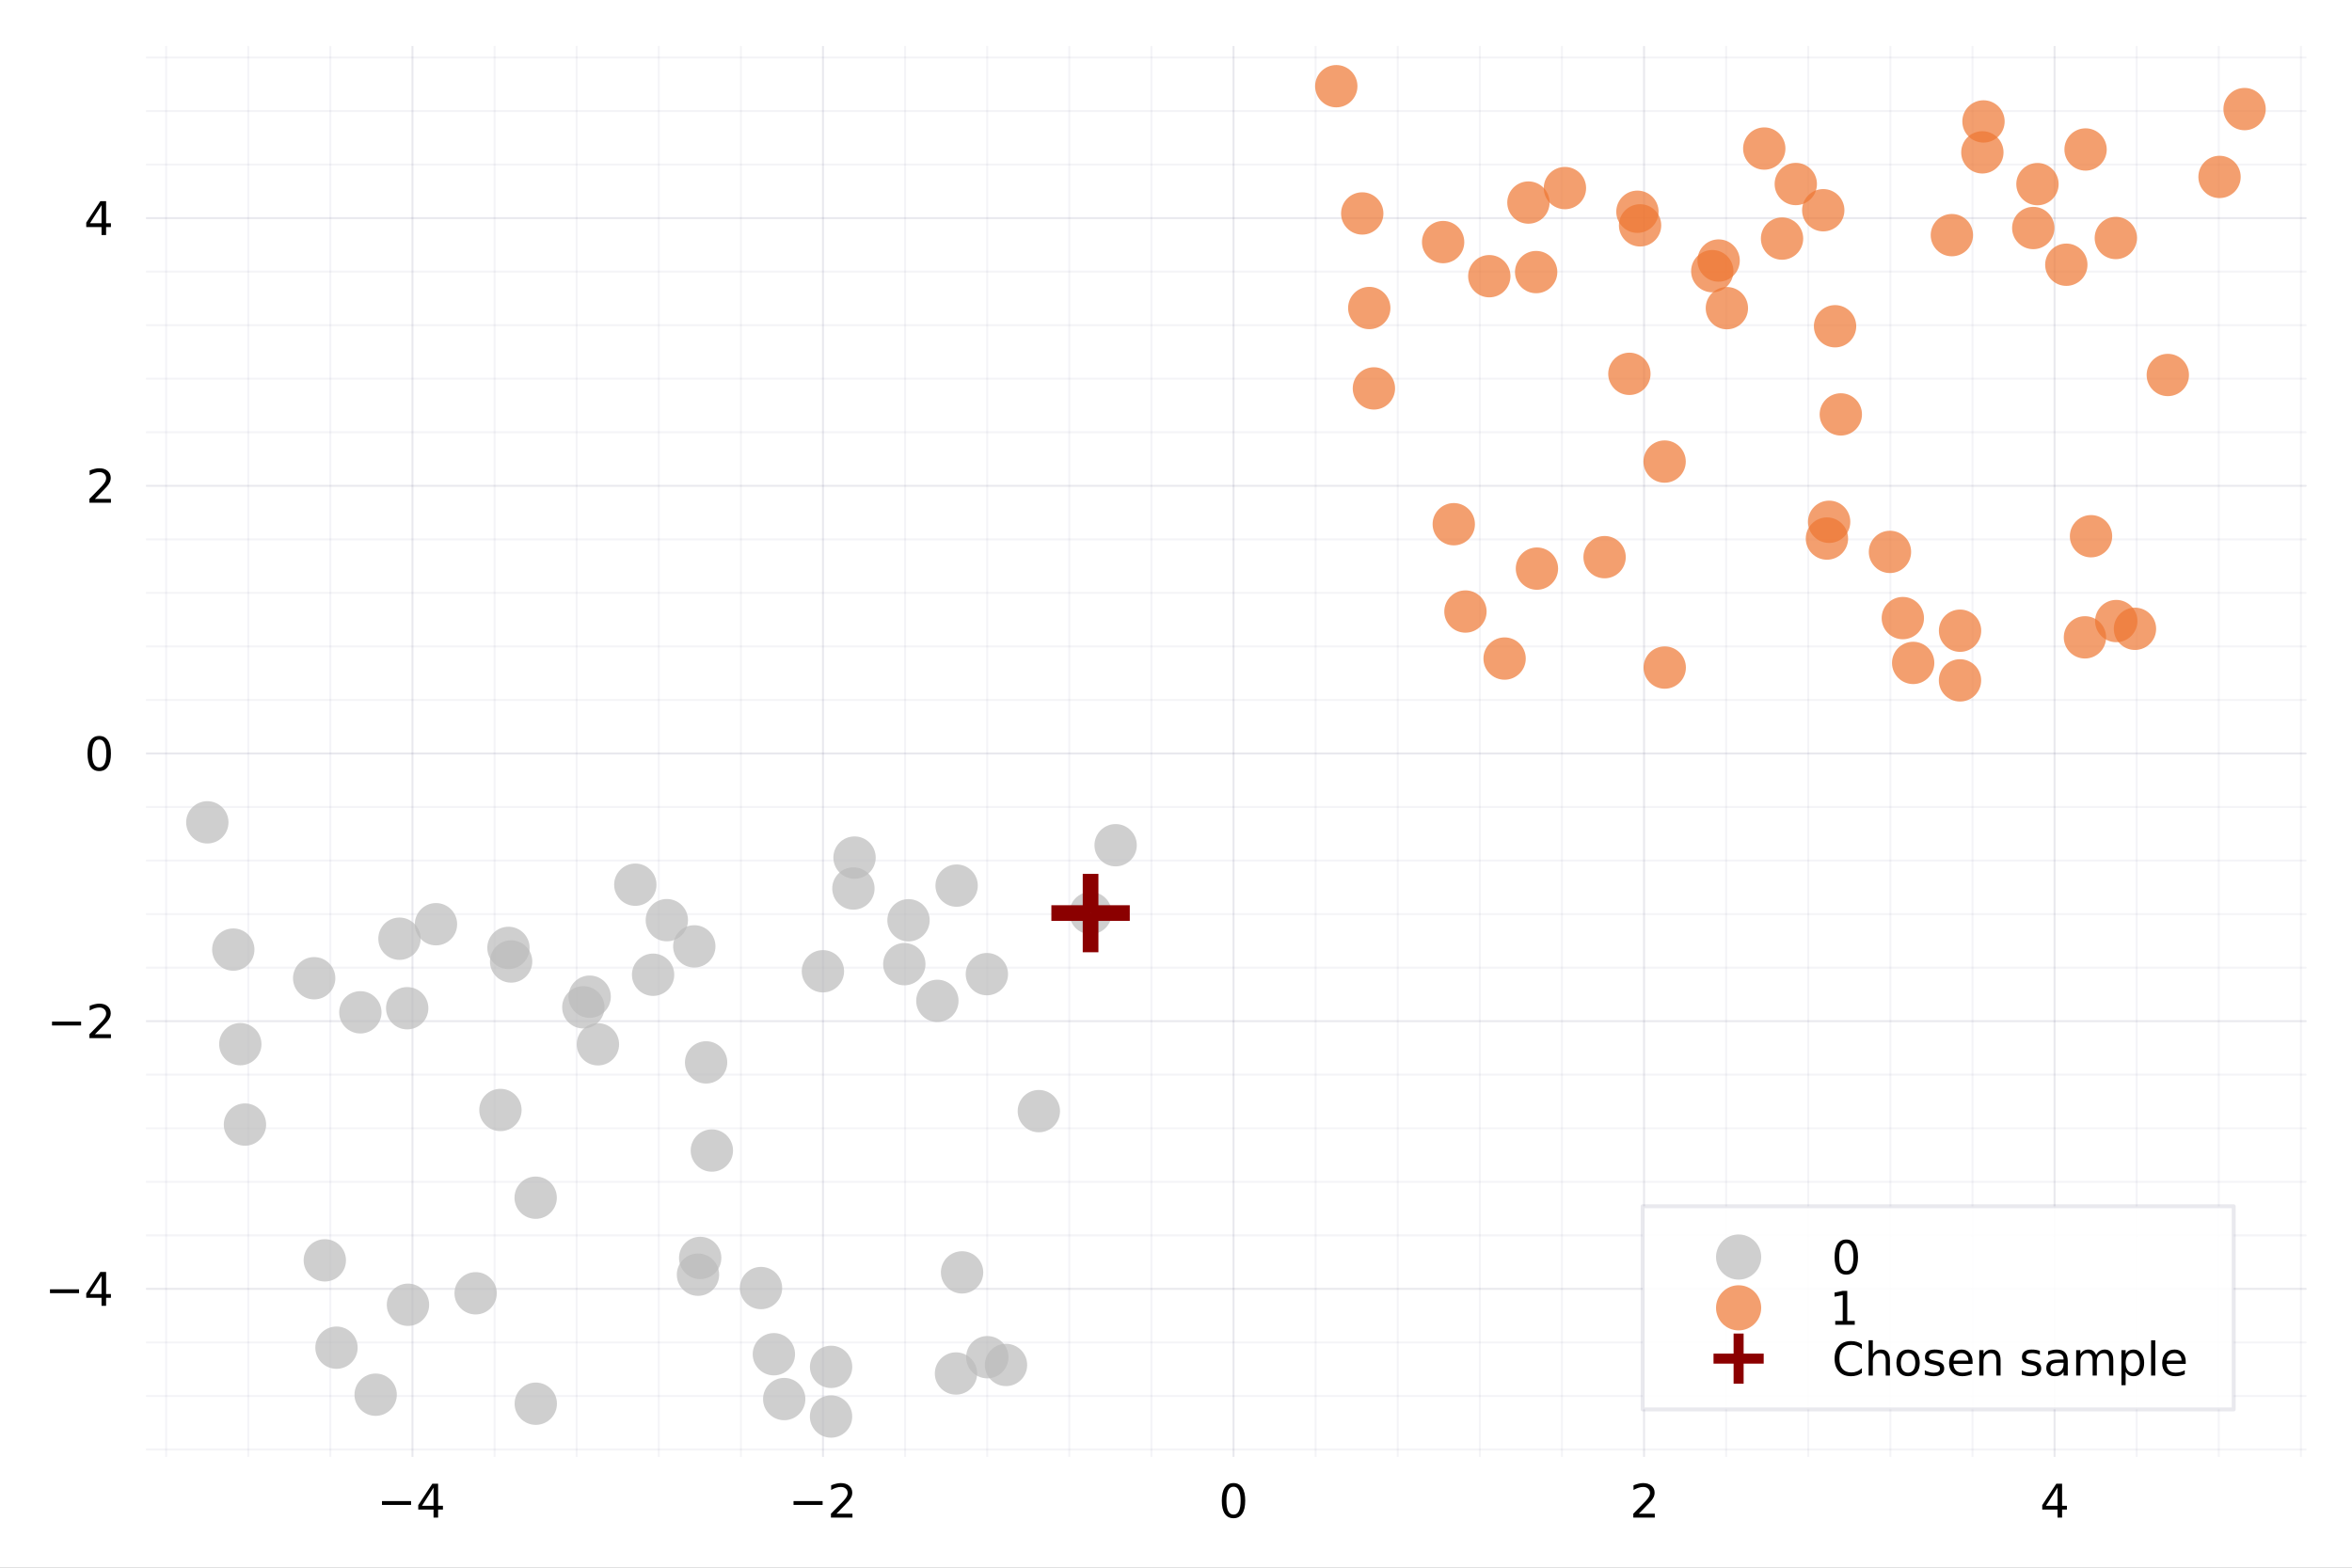 <?xml version="1.0" encoding="utf-8"?>
<svg xmlns="http://www.w3.org/2000/svg" xmlns:xlink="http://www.w3.org/1999/xlink" width="600" height="400" viewBox="0 0 2400 1600">
<rect x="0" y="0" width="2400" height="1600" fill="#808080" stroke="none"/>
<defs>
  <clipPath id="clip570">
    <rect x="0" y="0" width="2400" height="1600"/>
  </clipPath>
</defs>
<path clip-path="url(#clip570)" d="
M0 1600 L2400 1600 L2400 0 L0 0  Z
  " fill="#ffffff" fill-rule="evenodd" fill-opacity="1"/>
<defs>
  <clipPath id="clip571">
    <rect x="480" y="0" width="1681" height="1600"/>
  </clipPath>
</defs>
<path clip-path="url(#clip570)" d="
M149.191 1486.45 L2352.76 1486.45 L2352.76 47.244 L149.191 47.244  Z
  " fill="#ffffff" fill-rule="evenodd" fill-opacity="1"/>
<defs>
  <clipPath id="clip572">
    <rect x="149" y="47" width="2205" height="1440"/>
  </clipPath>
</defs>
<polyline clip-path="url(#clip572)" style="stroke:#222255; stroke-linecap:round; stroke-linejoin:round; stroke-width:2; stroke-opacity:0.1; fill:none" points="
  420.878,1486.45 420.878,47.244 
  "/>
<polyline clip-path="url(#clip572)" style="stroke:#222255; stroke-linecap:round; stroke-linejoin:round; stroke-width:2; stroke-opacity:0.1; fill:none" points="
  839.785,1486.45 839.785,47.244 
  "/>
<polyline clip-path="url(#clip572)" style="stroke:#222255; stroke-linecap:round; stroke-linejoin:round; stroke-width:2; stroke-opacity:0.1; fill:none" points="
  1258.69,1486.45 1258.69,47.244 
  "/>
<polyline clip-path="url(#clip572)" style="stroke:#222255; stroke-linecap:round; stroke-linejoin:round; stroke-width:2; stroke-opacity:0.1; fill:none" points="
  1677.6,1486.45 1677.6,47.244 
  "/>
<polyline clip-path="url(#clip572)" style="stroke:#222255; stroke-linecap:round; stroke-linejoin:round; stroke-width:2; stroke-opacity:0.1; fill:none" points="
  2096.51,1486.45 2096.51,47.244 
  "/>
<polyline clip-path="url(#clip572)" style="stroke:#222255; stroke-linecap:round; stroke-linejoin:round; stroke-width:2; stroke-opacity:0.05; fill:none" points="
  169.534,1486.45 169.534,47.244 
  "/>
<polyline clip-path="url(#clip572)" style="stroke:#222255; stroke-linecap:round; stroke-linejoin:round; stroke-width:2; stroke-opacity:0.05; fill:none" points="
  253.315,1486.45 253.315,47.244 
  "/>
<polyline clip-path="url(#clip572)" style="stroke:#222255; stroke-linecap:round; stroke-linejoin:round; stroke-width:2; stroke-opacity:0.05; fill:none" points="
  337.097,1486.45 337.097,47.244 
  "/>
<polyline clip-path="url(#clip572)" style="stroke:#222255; stroke-linecap:round; stroke-linejoin:round; stroke-width:2; stroke-opacity:0.05; fill:none" points="
  504.66,1486.45 504.66,47.244 
  "/>
<polyline clip-path="url(#clip572)" style="stroke:#222255; stroke-linecap:round; stroke-linejoin:round; stroke-width:2; stroke-opacity:0.05; fill:none" points="
  588.441,1486.45 588.441,47.244 
  "/>
<polyline clip-path="url(#clip572)" style="stroke:#222255; stroke-linecap:round; stroke-linejoin:round; stroke-width:2; stroke-opacity:0.05; fill:none" points="
  672.223,1486.45 672.223,47.244 
  "/>
<polyline clip-path="url(#clip572)" style="stroke:#222255; stroke-linecap:round; stroke-linejoin:round; stroke-width:2; stroke-opacity:0.05; fill:none" points="
  756.004,1486.45 756.004,47.244 
  "/>
<polyline clip-path="url(#clip572)" style="stroke:#222255; stroke-linecap:round; stroke-linejoin:round; stroke-width:2; stroke-opacity:0.05; fill:none" points="
  923.567,1486.45 923.567,47.244 
  "/>
<polyline clip-path="url(#clip572)" style="stroke:#222255; stroke-linecap:round; stroke-linejoin:round; stroke-width:2; stroke-opacity:0.05; fill:none" points="
  1007.35,1486.45 1007.35,47.244 
  "/>
<polyline clip-path="url(#clip572)" style="stroke:#222255; stroke-linecap:round; stroke-linejoin:round; stroke-width:2; stroke-opacity:0.05; fill:none" points="
  1091.13,1486.45 1091.13,47.244 
  "/>
<polyline clip-path="url(#clip572)" style="stroke:#222255; stroke-linecap:round; stroke-linejoin:round; stroke-width:2; stroke-opacity:0.05; fill:none" points="
  1174.91,1486.45 1174.91,47.244 
  "/>
<polyline clip-path="url(#clip572)" style="stroke:#222255; stroke-linecap:round; stroke-linejoin:round; stroke-width:2; stroke-opacity:0.05; fill:none" points="
  1342.47,1486.45 1342.47,47.244 
  "/>
<polyline clip-path="url(#clip572)" style="stroke:#222255; stroke-linecap:round; stroke-linejoin:round; stroke-width:2; stroke-opacity:0.05; fill:none" points="
  1426.26,1486.45 1426.26,47.244 
  "/>
<polyline clip-path="url(#clip572)" style="stroke:#222255; stroke-linecap:round; stroke-linejoin:round; stroke-width:2; stroke-opacity:0.05; fill:none" points="
  1510.04,1486.45 1510.04,47.244 
  "/>
<polyline clip-path="url(#clip572)" style="stroke:#222255; stroke-linecap:round; stroke-linejoin:round; stroke-width:2; stroke-opacity:0.05; fill:none" points="
  1593.82,1486.45 1593.82,47.244 
  "/>
<polyline clip-path="url(#clip572)" style="stroke:#222255; stroke-linecap:round; stroke-linejoin:round; stroke-width:2; stroke-opacity:0.05; fill:none" points="
  1761.38,1486.45 1761.38,47.244 
  "/>
<polyline clip-path="url(#clip572)" style="stroke:#222255; stroke-linecap:round; stroke-linejoin:round; stroke-width:2; stroke-opacity:0.05; fill:none" points="
  1845.16,1486.45 1845.16,47.244 
  "/>
<polyline clip-path="url(#clip572)" style="stroke:#222255; stroke-linecap:round; stroke-linejoin:round; stroke-width:2; stroke-opacity:0.05; fill:none" points="
  1928.94,1486.45 1928.94,47.244 
  "/>
<polyline clip-path="url(#clip572)" style="stroke:#222255; stroke-linecap:round; stroke-linejoin:round; stroke-width:2; stroke-opacity:0.05; fill:none" points="
  2012.73,1486.45 2012.73,47.244 
  "/>
<polyline clip-path="url(#clip572)" style="stroke:#222255; stroke-linecap:round; stroke-linejoin:round; stroke-width:2; stroke-opacity:0.05; fill:none" points="
  2180.29,1486.45 2180.29,47.244 
  "/>
<polyline clip-path="url(#clip572)" style="stroke:#222255; stroke-linecap:round; stroke-linejoin:round; stroke-width:2; stroke-opacity:0.05; fill:none" points="
  2264.07,1486.45 2264.07,47.244 
  "/>
<polyline clip-path="url(#clip572)" style="stroke:#222255; stroke-linecap:round; stroke-linejoin:round; stroke-width:2; stroke-opacity:0.05; fill:none" points="
  2347.85,1486.45 2347.85,47.244 
  "/>
<polyline clip-path="url(#clip570)" style="stroke:#222255; stroke-linecap:round; stroke-linejoin:round; stroke-width:4; stroke-opacity:0; fill:none" points="
  420.878,1486.45 420.878,1467.55 
  "/>
<polyline clip-path="url(#clip570)" style="stroke:#222255; stroke-linecap:round; stroke-linejoin:round; stroke-width:4; stroke-opacity:0; fill:none" points="
  839.785,1486.45 839.785,1467.55 
  "/>
<polyline clip-path="url(#clip570)" style="stroke:#222255; stroke-linecap:round; stroke-linejoin:round; stroke-width:4; stroke-opacity:0; fill:none" points="
  1258.69,1486.45 1258.69,1467.55 
  "/>
<polyline clip-path="url(#clip570)" style="stroke:#222255; stroke-linecap:round; stroke-linejoin:round; stroke-width:4; stroke-opacity:0; fill:none" points="
  1677.6,1486.45 1677.6,1467.55 
  "/>
<polyline clip-path="url(#clip570)" style="stroke:#222255; stroke-linecap:round; stroke-linejoin:round; stroke-width:4; stroke-opacity:0; fill:none" points="
  2096.51,1486.45 2096.51,1467.55 
  "/>
<polyline clip-path="url(#clip570)" style="stroke:#222255; stroke-linecap:round; stroke-linejoin:round; stroke-width:4; stroke-opacity:0; fill:none" points="
  169.534,1486.45 169.534,1477 
  "/>
<polyline clip-path="url(#clip570)" style="stroke:#222255; stroke-linecap:round; stroke-linejoin:round; stroke-width:4; stroke-opacity:0; fill:none" points="
  253.315,1486.45 253.315,1477 
  "/>
<polyline clip-path="url(#clip570)" style="stroke:#222255; stroke-linecap:round; stroke-linejoin:round; stroke-width:4; stroke-opacity:0; fill:none" points="
  337.097,1486.45 337.097,1477 
  "/>
<polyline clip-path="url(#clip570)" style="stroke:#222255; stroke-linecap:round; stroke-linejoin:round; stroke-width:4; stroke-opacity:0; fill:none" points="
  504.66,1486.45 504.66,1477 
  "/>
<polyline clip-path="url(#clip570)" style="stroke:#222255; stroke-linecap:round; stroke-linejoin:round; stroke-width:4; stroke-opacity:0; fill:none" points="
  588.441,1486.45 588.441,1477 
  "/>
<polyline clip-path="url(#clip570)" style="stroke:#222255; stroke-linecap:round; stroke-linejoin:round; stroke-width:4; stroke-opacity:0; fill:none" points="
  672.223,1486.45 672.223,1477 
  "/>
<polyline clip-path="url(#clip570)" style="stroke:#222255; stroke-linecap:round; stroke-linejoin:round; stroke-width:4; stroke-opacity:0; fill:none" points="
  756.004,1486.45 756.004,1477 
  "/>
<polyline clip-path="url(#clip570)" style="stroke:#222255; stroke-linecap:round; stroke-linejoin:round; stroke-width:4; stroke-opacity:0; fill:none" points="
  923.567,1486.45 923.567,1477 
  "/>
<polyline clip-path="url(#clip570)" style="stroke:#222255; stroke-linecap:round; stroke-linejoin:round; stroke-width:4; stroke-opacity:0; fill:none" points="
  1007.35,1486.45 1007.35,1477 
  "/>
<polyline clip-path="url(#clip570)" style="stroke:#222255; stroke-linecap:round; stroke-linejoin:round; stroke-width:4; stroke-opacity:0; fill:none" points="
  1091.13,1486.45 1091.13,1477 
  "/>
<polyline clip-path="url(#clip570)" style="stroke:#222255; stroke-linecap:round; stroke-linejoin:round; stroke-width:4; stroke-opacity:0; fill:none" points="
  1174.91,1486.45 1174.91,1477 
  "/>
<polyline clip-path="url(#clip570)" style="stroke:#222255; stroke-linecap:round; stroke-linejoin:round; stroke-width:4; stroke-opacity:0; fill:none" points="
  1342.47,1486.45 1342.47,1477 
  "/>
<polyline clip-path="url(#clip570)" style="stroke:#222255; stroke-linecap:round; stroke-linejoin:round; stroke-width:4; stroke-opacity:0; fill:none" points="
  1426.26,1486.45 1426.26,1477 
  "/>
<polyline clip-path="url(#clip570)" style="stroke:#222255; stroke-linecap:round; stroke-linejoin:round; stroke-width:4; stroke-opacity:0; fill:none" points="
  1510.04,1486.45 1510.04,1477 
  "/>
<polyline clip-path="url(#clip570)" style="stroke:#222255; stroke-linecap:round; stroke-linejoin:round; stroke-width:4; stroke-opacity:0; fill:none" points="
  1593.82,1486.45 1593.82,1477 
  "/>
<polyline clip-path="url(#clip570)" style="stroke:#222255; stroke-linecap:round; stroke-linejoin:round; stroke-width:4; stroke-opacity:0; fill:none" points="
  1761.38,1486.45 1761.38,1477 
  "/>
<polyline clip-path="url(#clip570)" style="stroke:#222255; stroke-linecap:round; stroke-linejoin:round; stroke-width:4; stroke-opacity:0; fill:none" points="
  1845.16,1486.45 1845.16,1477 
  "/>
<polyline clip-path="url(#clip570)" style="stroke:#222255; stroke-linecap:round; stroke-linejoin:round; stroke-width:4; stroke-opacity:0; fill:none" points="
  1928.94,1486.45 1928.94,1477 
  "/>
<polyline clip-path="url(#clip570)" style="stroke:#222255; stroke-linecap:round; stroke-linejoin:round; stroke-width:4; stroke-opacity:0; fill:none" points="
  2012.73,1486.45 2012.73,1477 
  "/>
<polyline clip-path="url(#clip570)" style="stroke:#222255; stroke-linecap:round; stroke-linejoin:round; stroke-width:4; stroke-opacity:0; fill:none" points="
  2180.29,1486.45 2180.29,1477 
  "/>
<polyline clip-path="url(#clip570)" style="stroke:#222255; stroke-linecap:round; stroke-linejoin:round; stroke-width:4; stroke-opacity:0; fill:none" points="
  2264.07,1486.45 2264.07,1477 
  "/>
<polyline clip-path="url(#clip570)" style="stroke:#222255; stroke-linecap:round; stroke-linejoin:round; stroke-width:4; stroke-opacity:0; fill:none" points="
  2347.85,1486.45 2347.85,1477 
  "/>
<path clip-path="url(#clip570)" d="M389.779 1532.02 L419.454 1532.02 L419.454 1535.95 L389.779 1535.95 L389.779 1532.02 Z" fill="#000000" fill-rule="evenodd" fill-opacity="1" /><path clip-path="url(#clip570)" d="M442.394 1518.36 L430.589 1536.81 L442.394 1536.81 L442.394 1518.36 M441.167 1514.29 L447.047 1514.29 L447.047 1536.81 L451.977 1536.81 L451.977 1540.7 L447.047 1540.7 L447.047 1548.85 L442.394 1548.85 L442.394 1540.7 L426.792 1540.7 L426.792 1536.19 L441.167 1514.29 Z" fill="#000000" fill-rule="evenodd" fill-opacity="1" /><path clip-path="url(#clip570)" d="M809.728 1532.02 L839.404 1532.02 L839.404 1535.95 L809.728 1535.95 L809.728 1532.02 Z" fill="#000000" fill-rule="evenodd" fill-opacity="1" /><path clip-path="url(#clip570)" d="M853.524 1544.91 L869.843 1544.91 L869.843 1548.85 L847.899 1548.85 L847.899 1544.91 Q850.561 1542.16 855.144 1537.53 Q859.751 1532.88 860.931 1531.53 Q863.177 1529.01 864.056 1527.27 Q864.959 1525.51 864.959 1523.82 Q864.959 1521.07 863.015 1519.33 Q861.093 1517.6 857.991 1517.6 Q855.792 1517.6 853.339 1518.36 Q850.908 1519.13 848.13 1520.68 L848.13 1515.95 Q850.954 1514.82 853.408 1514.24 Q855.862 1513.66 857.899 1513.66 Q863.269 1513.66 866.464 1516.35 Q869.658 1519.03 869.658 1523.52 Q869.658 1525.65 868.848 1527.57 Q868.061 1529.47 865.954 1532.07 Q865.376 1532.74 862.274 1535.95 Q859.172 1539.15 853.524 1544.91 Z" fill="#000000" fill-rule="evenodd" fill-opacity="1" /><path clip-path="url(#clip570)" d="M1258.69 1517.37 Q1255.08 1517.37 1253.25 1520.93 Q1251.45 1524.47 1251.45 1531.6 Q1251.45 1538.71 1253.25 1542.27 Q1255.08 1545.82 1258.69 1545.82 Q1262.33 1545.82 1264.13 1542.27 Q1265.96 1538.71 1265.96 1531.6 Q1265.96 1524.47 1264.13 1520.93 Q1262.33 1517.37 1258.69 1517.37 M1258.69 1513.66 Q1264.5 1513.66 1267.56 1518.27 Q1270.64 1522.85 1270.64 1531.6 Q1270.64 1540.33 1267.56 1544.94 Q1264.5 1549.52 1258.69 1549.52 Q1252.88 1549.52 1249.8 1544.94 Q1246.75 1540.33 1246.75 1531.6 Q1246.75 1522.85 1249.8 1518.27 Q1252.88 1513.66 1258.69 1513.66 Z" fill="#000000" fill-rule="evenodd" fill-opacity="1" /><path clip-path="url(#clip570)" d="M1672.25 1544.91 L1688.57 1544.91 L1688.57 1548.85 L1666.63 1548.85 L1666.63 1544.91 Q1669.29 1542.16 1673.87 1537.53 Q1678.48 1532.88 1679.66 1531.53 Q1681.91 1529.01 1682.79 1527.27 Q1683.69 1525.51 1683.69 1523.82 Q1683.69 1521.07 1681.74 1519.33 Q1679.82 1517.6 1676.72 1517.6 Q1674.52 1517.6 1672.07 1518.36 Q1669.64 1519.13 1666.86 1520.68 L1666.86 1515.95 Q1669.68 1514.82 1672.14 1514.24 Q1674.59 1513.66 1676.63 1513.66 Q1682 1513.66 1685.19 1516.35 Q1688.39 1519.03 1688.39 1523.52 Q1688.39 1525.65 1687.58 1527.57 Q1686.79 1529.47 1684.68 1532.07 Q1684.1 1532.74 1681 1535.95 Q1677.9 1539.15 1672.25 1544.91 Z" fill="#000000" fill-rule="evenodd" fill-opacity="1" /><path clip-path="url(#clip570)" d="M2099.52 1518.36 L2087.71 1536.81 L2099.52 1536.81 L2099.52 1518.36 M2098.29 1514.29 L2104.17 1514.29 L2104.17 1536.81 L2109.1 1536.81 L2109.1 1540.7 L2104.17 1540.7 L2104.17 1548.85 L2099.52 1548.85 L2099.52 1540.7 L2083.92 1540.7 L2083.92 1536.19 L2098.29 1514.29 Z" fill="#000000" fill-rule="evenodd" fill-opacity="1" /><polyline clip-path="url(#clip572)" style="stroke:#222255; stroke-linecap:round; stroke-linejoin:round; stroke-width:2; stroke-opacity:0.1; fill:none" points="
  149.191,1315.44 2352.76,1315.44 
  "/>
<polyline clip-path="url(#clip572)" style="stroke:#222255; stroke-linecap:round; stroke-linejoin:round; stroke-width:2; stroke-opacity:0.1; fill:none" points="
  149.191,1042.23 2352.76,1042.23 
  "/>
<polyline clip-path="url(#clip572)" style="stroke:#222255; stroke-linecap:round; stroke-linejoin:round; stroke-width:2; stroke-opacity:0.1; fill:none" points="
  149.191,769.027 2352.76,769.027 
  "/>
<polyline clip-path="url(#clip572)" style="stroke:#222255; stroke-linecap:round; stroke-linejoin:round; stroke-width:2; stroke-opacity:0.1; fill:none" points="
  149.191,495.821 2352.76,495.821 
  "/>
<polyline clip-path="url(#clip572)" style="stroke:#222255; stroke-linecap:round; stroke-linejoin:round; stroke-width:2; stroke-opacity:0.1; fill:none" points="
  149.191,222.616 2352.76,222.616 
  "/>
<polyline clip-path="url(#clip572)" style="stroke:#222255; stroke-linecap:round; stroke-linejoin:round; stroke-width:2; stroke-opacity:0.05; fill:none" points="
  149.191,1479.36 2352.76,1479.36 
  "/>
<polyline clip-path="url(#clip572)" style="stroke:#222255; stroke-linecap:round; stroke-linejoin:round; stroke-width:2; stroke-opacity:0.05; fill:none" points="
  149.191,1424.72 2352.76,1424.72 
  "/>
<polyline clip-path="url(#clip572)" style="stroke:#222255; stroke-linecap:round; stroke-linejoin:round; stroke-width:2; stroke-opacity:0.05; fill:none" points="
  149.191,1370.08 2352.76,1370.08 
  "/>
<polyline clip-path="url(#clip572)" style="stroke:#222255; stroke-linecap:round; stroke-linejoin:round; stroke-width:2; stroke-opacity:0.05; fill:none" points="
  149.191,1260.8 2352.76,1260.8 
  "/>
<polyline clip-path="url(#clip572)" style="stroke:#222255; stroke-linecap:round; stroke-linejoin:round; stroke-width:2; stroke-opacity:0.05; fill:none" points="
  149.191,1206.16 2352.76,1206.16 
  "/>
<polyline clip-path="url(#clip572)" style="stroke:#222255; stroke-linecap:round; stroke-linejoin:round; stroke-width:2; stroke-opacity:0.05; fill:none" points="
  149.191,1151.51 2352.76,1151.51 
  "/>
<polyline clip-path="url(#clip572)" style="stroke:#222255; stroke-linecap:round; stroke-linejoin:round; stroke-width:2; stroke-opacity:0.05; fill:none" points="
  149.191,1096.87 2352.76,1096.87 
  "/>
<polyline clip-path="url(#clip572)" style="stroke:#222255; stroke-linecap:round; stroke-linejoin:round; stroke-width:2; stroke-opacity:0.05; fill:none" points="
  149.191,987.591 2352.76,987.591 
  "/>
<polyline clip-path="url(#clip572)" style="stroke:#222255; stroke-linecap:round; stroke-linejoin:round; stroke-width:2; stroke-opacity:0.05; fill:none" points="
  149.191,932.95 2352.76,932.95 
  "/>
<polyline clip-path="url(#clip572)" style="stroke:#222255; stroke-linecap:round; stroke-linejoin:round; stroke-width:2; stroke-opacity:0.05; fill:none" points="
  149.191,878.309 2352.76,878.309 
  "/>
<polyline clip-path="url(#clip572)" style="stroke:#222255; stroke-linecap:round; stroke-linejoin:round; stroke-width:2; stroke-opacity:0.05; fill:none" points="
  149.191,823.668 2352.76,823.668 
  "/>
<polyline clip-path="url(#clip572)" style="stroke:#222255; stroke-linecap:round; stroke-linejoin:round; stroke-width:2; stroke-opacity:0.05; fill:none" points="
  149.191,714.386 2352.76,714.386 
  "/>
<polyline clip-path="url(#clip572)" style="stroke:#222255; stroke-linecap:round; stroke-linejoin:round; stroke-width:2; stroke-opacity:0.05; fill:none" points="
  149.191,659.745 2352.76,659.745 
  "/>
<polyline clip-path="url(#clip572)" style="stroke:#222255; stroke-linecap:round; stroke-linejoin:round; stroke-width:2; stroke-opacity:0.05; fill:none" points="
  149.191,605.103 2352.76,605.103 
  "/>
<polyline clip-path="url(#clip572)" style="stroke:#222255; stroke-linecap:round; stroke-linejoin:round; stroke-width:2; stroke-opacity:0.05; fill:none" points="
  149.191,550.462 2352.76,550.462 
  "/>
<polyline clip-path="url(#clip572)" style="stroke:#222255; stroke-linecap:round; stroke-linejoin:round; stroke-width:2; stroke-opacity:0.05; fill:none" points="
  149.191,441.18 2352.76,441.18 
  "/>
<polyline clip-path="url(#clip572)" style="stroke:#222255; stroke-linecap:round; stroke-linejoin:round; stroke-width:2; stroke-opacity:0.05; fill:none" points="
  149.191,386.539 2352.76,386.539 
  "/>
<polyline clip-path="url(#clip572)" style="stroke:#222255; stroke-linecap:round; stroke-linejoin:round; stroke-width:2; stroke-opacity:0.05; fill:none" points="
  149.191,331.898 2352.76,331.898 
  "/>
<polyline clip-path="url(#clip572)" style="stroke:#222255; stroke-linecap:round; stroke-linejoin:round; stroke-width:2; stroke-opacity:0.05; fill:none" points="
  149.191,277.257 2352.76,277.257 
  "/>
<polyline clip-path="url(#clip572)" style="stroke:#222255; stroke-linecap:round; stroke-linejoin:round; stroke-width:2; stroke-opacity:0.05; fill:none" points="
  149.191,167.975 2352.76,167.975 
  "/>
<polyline clip-path="url(#clip572)" style="stroke:#222255; stroke-linecap:round; stroke-linejoin:round; stroke-width:2; stroke-opacity:0.05; fill:none" points="
  149.191,113.334 2352.76,113.334 
  "/>
<polyline clip-path="url(#clip572)" style="stroke:#222255; stroke-linecap:round; stroke-linejoin:round; stroke-width:2; stroke-opacity:0.05; fill:none" points="
  149.191,58.693 2352.76,58.693 
  "/>
<polyline clip-path="url(#clip570)" style="stroke:#222255; stroke-linecap:round; stroke-linejoin:round; stroke-width:4; stroke-opacity:0; fill:none" points="
  149.191,1315.44 168.089,1315.44 
  "/>
<polyline clip-path="url(#clip570)" style="stroke:#222255; stroke-linecap:round; stroke-linejoin:round; stroke-width:4; stroke-opacity:0; fill:none" points="
  149.191,1042.23 168.089,1042.23 
  "/>
<polyline clip-path="url(#clip570)" style="stroke:#222255; stroke-linecap:round; stroke-linejoin:round; stroke-width:4; stroke-opacity:0; fill:none" points="
  149.191,769.027 168.089,769.027 
  "/>
<polyline clip-path="url(#clip570)" style="stroke:#222255; stroke-linecap:round; stroke-linejoin:round; stroke-width:4; stroke-opacity:0; fill:none" points="
  149.191,495.821 168.089,495.821 
  "/>
<polyline clip-path="url(#clip570)" style="stroke:#222255; stroke-linecap:round; stroke-linejoin:round; stroke-width:4; stroke-opacity:0; fill:none" points="
  149.191,222.616 168.089,222.616 
  "/>
<polyline clip-path="url(#clip570)" style="stroke:#222255; stroke-linecap:round; stroke-linejoin:round; stroke-width:4; stroke-opacity:0; fill:none" points="
  149.191,1479.36 158.64,1479.36 
  "/>
<polyline clip-path="url(#clip570)" style="stroke:#222255; stroke-linecap:round; stroke-linejoin:round; stroke-width:4; stroke-opacity:0; fill:none" points="
  149.191,1424.72 158.64,1424.72 
  "/>
<polyline clip-path="url(#clip570)" style="stroke:#222255; stroke-linecap:round; stroke-linejoin:round; stroke-width:4; stroke-opacity:0; fill:none" points="
  149.191,1370.08 158.64,1370.08 
  "/>
<polyline clip-path="url(#clip570)" style="stroke:#222255; stroke-linecap:round; stroke-linejoin:round; stroke-width:4; stroke-opacity:0; fill:none" points="
  149.191,1260.8 158.64,1260.8 
  "/>
<polyline clip-path="url(#clip570)" style="stroke:#222255; stroke-linecap:round; stroke-linejoin:round; stroke-width:4; stroke-opacity:0; fill:none" points="
  149.191,1206.16 158.64,1206.16 
  "/>
<polyline clip-path="url(#clip570)" style="stroke:#222255; stroke-linecap:round; stroke-linejoin:round; stroke-width:4; stroke-opacity:0; fill:none" points="
  149.191,1151.51 158.64,1151.51 
  "/>
<polyline clip-path="url(#clip570)" style="stroke:#222255; stroke-linecap:round; stroke-linejoin:round; stroke-width:4; stroke-opacity:0; fill:none" points="
  149.191,1096.87 158.64,1096.87 
  "/>
<polyline clip-path="url(#clip570)" style="stroke:#222255; stroke-linecap:round; stroke-linejoin:round; stroke-width:4; stroke-opacity:0; fill:none" points="
  149.191,987.591 158.64,987.591 
  "/>
<polyline clip-path="url(#clip570)" style="stroke:#222255; stroke-linecap:round; stroke-linejoin:round; stroke-width:4; stroke-opacity:0; fill:none" points="
  149.191,932.95 158.64,932.95 
  "/>
<polyline clip-path="url(#clip570)" style="stroke:#222255; stroke-linecap:round; stroke-linejoin:round; stroke-width:4; stroke-opacity:0; fill:none" points="
  149.191,878.309 158.64,878.309 
  "/>
<polyline clip-path="url(#clip570)" style="stroke:#222255; stroke-linecap:round; stroke-linejoin:round; stroke-width:4; stroke-opacity:0; fill:none" points="
  149.191,823.668 158.64,823.668 
  "/>
<polyline clip-path="url(#clip570)" style="stroke:#222255; stroke-linecap:round; stroke-linejoin:round; stroke-width:4; stroke-opacity:0; fill:none" points="
  149.191,714.386 158.64,714.386 
  "/>
<polyline clip-path="url(#clip570)" style="stroke:#222255; stroke-linecap:round; stroke-linejoin:round; stroke-width:4; stroke-opacity:0; fill:none" points="
  149.191,659.745 158.64,659.745 
  "/>
<polyline clip-path="url(#clip570)" style="stroke:#222255; stroke-linecap:round; stroke-linejoin:round; stroke-width:4; stroke-opacity:0; fill:none" points="
  149.191,605.103 158.64,605.103 
  "/>
<polyline clip-path="url(#clip570)" style="stroke:#222255; stroke-linecap:round; stroke-linejoin:round; stroke-width:4; stroke-opacity:0; fill:none" points="
  149.191,550.462 158.64,550.462 
  "/>
<polyline clip-path="url(#clip570)" style="stroke:#222255; stroke-linecap:round; stroke-linejoin:round; stroke-width:4; stroke-opacity:0; fill:none" points="
  149.191,441.18 158.64,441.18 
  "/>
<polyline clip-path="url(#clip570)" style="stroke:#222255; stroke-linecap:round; stroke-linejoin:round; stroke-width:4; stroke-opacity:0; fill:none" points="
  149.191,386.539 158.64,386.539 
  "/>
<polyline clip-path="url(#clip570)" style="stroke:#222255; stroke-linecap:round; stroke-linejoin:round; stroke-width:4; stroke-opacity:0; fill:none" points="
  149.191,331.898 158.64,331.898 
  "/>
<polyline clip-path="url(#clip570)" style="stroke:#222255; stroke-linecap:round; stroke-linejoin:round; stroke-width:4; stroke-opacity:0; fill:none" points="
  149.191,277.257 158.64,277.257 
  "/>
<polyline clip-path="url(#clip570)" style="stroke:#222255; stroke-linecap:round; stroke-linejoin:round; stroke-width:4; stroke-opacity:0; fill:none" points="
  149.191,167.975 158.64,167.975 
  "/>
<polyline clip-path="url(#clip570)" style="stroke:#222255; stroke-linecap:round; stroke-linejoin:round; stroke-width:4; stroke-opacity:0; fill:none" points="
  149.191,113.334 158.64,113.334 
  "/>
<polyline clip-path="url(#clip570)" style="stroke:#222255; stroke-linecap:round; stroke-linejoin:round; stroke-width:4; stroke-opacity:0; fill:none" points="
  149.191,58.693 158.64,58.693 
  "/>
<path clip-path="url(#clip570)" d="M50.992 1315.89 L80.668 1315.89 L80.668 1319.82 L50.992 1319.82 L50.992 1315.89 Z" fill="#000000" fill-rule="evenodd" fill-opacity="1" /><path clip-path="url(#clip570)" d="M103.608 1302.23 L91.802 1320.68 L103.608 1320.68 L103.608 1302.23 M102.381 1298.16 L108.26 1298.16 L108.26 1320.68 L113.191 1320.68 L113.191 1324.57 L108.26 1324.57 L108.26 1332.72 L103.608 1332.72 L103.608 1324.57 L88.006 1324.57 L88.006 1320.06 L102.381 1298.16 Z" fill="#000000" fill-rule="evenodd" fill-opacity="1" /><path clip-path="url(#clip570)" d="M53.075 1042.68 L82.751 1042.68 L82.751 1046.62 L53.075 1046.62 L53.075 1042.68 Z" fill="#000000" fill-rule="evenodd" fill-opacity="1" /><path clip-path="url(#clip570)" d="M96.871 1055.58 L113.191 1055.58 L113.191 1059.51 L91.246 1059.51 L91.246 1055.58 Q93.909 1052.82 98.492 1048.19 Q103.098 1043.54 104.279 1042.2 Q106.524 1039.67 107.404 1037.94 Q108.307 1036.18 108.307 1034.49 Q108.307 1031.73 106.362 1030 Q104.441 1028.26 101.339 1028.26 Q99.14 1028.26 96.686 1029.03 Q94.256 1029.79 91.478 1031.34 L91.478 1026.62 Q94.302 1025.48 96.756 1024.91 Q99.21 1024.33 101.246 1024.33 Q106.617 1024.33 109.811 1027.01 Q113.006 1029.7 113.006 1034.19 Q113.006 1036.32 112.196 1038.24 Q111.408 1040.14 109.302 1042.73 Q108.723 1043.4 105.621 1046.62 Q102.52 1049.81 96.871 1055.58 Z" fill="#000000" fill-rule="evenodd" fill-opacity="1" /><path clip-path="url(#clip570)" d="M101.246 754.825 Q97.635 754.825 95.807 758.39 Q94.001 761.932 94.001 769.061 Q94.001 776.168 95.807 779.733 Q97.635 783.274 101.246 783.274 Q104.881 783.274 106.686 779.733 Q108.515 776.168 108.515 769.061 Q108.515 761.932 106.686 758.39 Q104.881 754.825 101.246 754.825 M101.246 751.122 Q107.057 751.122 110.112 755.728 Q113.191 760.311 113.191 769.061 Q113.191 777.788 110.112 782.395 Q107.057 786.978 101.246 786.978 Q95.436 786.978 92.358 782.395 Q89.302 777.788 89.302 769.061 Q89.302 760.311 92.358 755.728 Q95.436 751.122 101.246 751.122 Z" fill="#000000" fill-rule="evenodd" fill-opacity="1" /><path clip-path="url(#clip570)" d="M96.871 509.166 L113.191 509.166 L113.191 513.101 L91.246 513.101 L91.246 509.166 Q93.909 506.412 98.492 501.782 Q103.098 497.129 104.279 495.787 Q106.524 493.263 107.404 491.527 Q108.307 489.768 108.307 488.078 Q108.307 485.324 106.362 483.588 Q104.441 481.852 101.339 481.852 Q99.14 481.852 96.686 482.615 Q94.256 483.379 91.478 484.93 L91.478 480.208 Q94.302 479.074 96.756 478.495 Q99.21 477.916 101.246 477.916 Q106.617 477.916 109.811 480.602 Q113.006 483.287 113.006 487.777 Q113.006 489.907 112.196 491.828 Q111.408 493.726 109.302 496.319 Q108.723 496.99 105.621 500.208 Q102.52 503.402 96.871 509.166 Z" fill="#000000" fill-rule="evenodd" fill-opacity="1" /><path clip-path="url(#clip570)" d="M103.608 209.41 L91.802 227.859 L103.608 227.859 L103.608 209.41 M102.381 205.336 L108.26 205.336 L108.26 227.859 L113.191 227.859 L113.191 231.748 L108.26 231.748 L108.26 239.896 L103.608 239.896 L103.608 231.748 L88.006 231.748 L88.006 227.234 L102.381 205.336 Z" fill="#000000" fill-rule="evenodd" fill-opacity="1" /><circle clip-path="url(#clip572)" cx="238.04" cy="969.172" r="21.6" fill="#bbbbbb" fill-rule="evenodd" fill-opacity="0.7" stroke="#000000" stroke-opacity="0.7" stroke-width="0"/>
<circle clip-path="url(#clip572)" cx="444.876" cy="943.27" r="21.6" fill="#bbbbbb" fill-rule="evenodd" fill-opacity="0.7" stroke="#000000" stroke-opacity="0.7" stroke-width="0"/>
<circle clip-path="url(#clip572)" cx="776.533" cy="1314.59" r="21.6" fill="#bbbbbb" fill-rule="evenodd" fill-opacity="0.7" stroke="#000000" stroke-opacity="0.7" stroke-width="0"/>
<circle clip-path="url(#clip572)" cx="800.216" cy="1427.9" r="21.6" fill="#bbbbbb" fill-rule="evenodd" fill-opacity="0.7" stroke="#000000" stroke-opacity="0.7" stroke-width="0"/>
<circle clip-path="url(#clip572)" cx="726.388" cy="1174.26" r="21.6" fill="#bbbbbb" fill-rule="evenodd" fill-opacity="0.7" stroke="#000000" stroke-opacity="0.7" stroke-width="0"/>
<circle clip-path="url(#clip572)" cx="595.234" cy="1028.07" r="21.6" fill="#bbbbbb" fill-rule="evenodd" fill-opacity="0.7" stroke="#000000" stroke-opacity="0.7" stroke-width="0"/>
<circle clip-path="url(#clip572)" cx="848.007" cy="1445.72" r="21.6" fill="#bbbbbb" fill-rule="evenodd" fill-opacity="0.7" stroke="#000000" stroke-opacity="0.7" stroke-width="0"/>
<circle clip-path="url(#clip572)" cx="320.581" cy="998.396" r="21.6" fill="#bbbbbb" fill-rule="evenodd" fill-opacity="0.7" stroke="#000000" stroke-opacity="0.7" stroke-width="0"/>
<circle clip-path="url(#clip572)" cx="1007.45" cy="1385.17" r="21.6" fill="#bbbbbb" fill-rule="evenodd" fill-opacity="0.7" stroke="#000000" stroke-opacity="0.7" stroke-width="0"/>
<circle clip-path="url(#clip572)" cx="1112.83" cy="931.886" r="21.6" fill="#bbbbbb" fill-rule="evenodd" fill-opacity="0.7" stroke="#000000" stroke-opacity="0.7" stroke-width="0"/>
<circle clip-path="url(#clip572)" cx="848.05" cy="1395.03" r="21.6" fill="#bbbbbb" fill-rule="evenodd" fill-opacity="0.7" stroke="#000000" stroke-opacity="0.7" stroke-width="0"/>
<circle clip-path="url(#clip572)" cx="415.507" cy="1029.01" r="21.6" fill="#bbbbbb" fill-rule="evenodd" fill-opacity="0.7" stroke="#000000" stroke-opacity="0.7" stroke-width="0"/>
<circle clip-path="url(#clip572)" cx="211.556" cy="839.291" r="21.6" fill="#bbbbbb" fill-rule="evenodd" fill-opacity="0.7" stroke="#000000" stroke-opacity="0.7" stroke-width="0"/>
<circle clip-path="url(#clip572)" cx="981.706" cy="1298.6" r="21.6" fill="#bbbbbb" fill-rule="evenodd" fill-opacity="0.7" stroke="#000000" stroke-opacity="0.7" stroke-width="0"/>
<circle clip-path="url(#clip572)" cx="546.596" cy="1222.4" r="21.6" fill="#bbbbbb" fill-rule="evenodd" fill-opacity="0.7" stroke="#000000" stroke-opacity="0.7" stroke-width="0"/>
<circle clip-path="url(#clip572)" cx="521.557" cy="981.31" r="21.6" fill="#bbbbbb" fill-rule="evenodd" fill-opacity="0.7" stroke="#000000" stroke-opacity="0.7" stroke-width="0"/>
<circle clip-path="url(#clip572)" cx="839.71" cy="991.293" r="21.6" fill="#bbbbbb" fill-rule="evenodd" fill-opacity="0.7" stroke="#000000" stroke-opacity="0.7" stroke-width="0"/>
<circle clip-path="url(#clip572)" cx="343.356" cy="1375.45" r="21.6" fill="#bbbbbb" fill-rule="evenodd" fill-opacity="0.7" stroke="#000000" stroke-opacity="0.7" stroke-width="0"/>
<circle clip-path="url(#clip572)" cx="510.645" cy="1132.86" r="21.6" fill="#bbbbbb" fill-rule="evenodd" fill-opacity="0.7" stroke="#000000" stroke-opacity="0.7" stroke-width="0"/>
<circle clip-path="url(#clip572)" cx="976.149" cy="903.875" r="21.6" fill="#bbbbbb" fill-rule="evenodd" fill-opacity="0.7" stroke="#000000" stroke-opacity="0.7" stroke-width="0"/>
<circle clip-path="url(#clip572)" cx="714.478" cy="1283.87" r="21.6" fill="#bbbbbb" fill-rule="evenodd" fill-opacity="0.7" stroke="#000000" stroke-opacity="0.7" stroke-width="0"/>
<circle clip-path="url(#clip572)" cx="975.5" cy="1401.8" r="21.6" fill="#bbbbbb" fill-rule="evenodd" fill-opacity="0.7" stroke="#000000" stroke-opacity="0.7" stroke-width="0"/>
<circle clip-path="url(#clip572)" cx="871.976" cy="875.254" r="21.6" fill="#bbbbbb" fill-rule="evenodd" fill-opacity="0.7" stroke="#000000" stroke-opacity="0.7" stroke-width="0"/>
<circle clip-path="url(#clip572)" cx="407.626" cy="958.054" r="21.6" fill="#bbbbbb" fill-rule="evenodd" fill-opacity="0.7" stroke="#000000" stroke-opacity="0.7" stroke-width="0"/>
<circle clip-path="url(#clip572)" cx="712.225" cy="1300.97" r="21.6" fill="#bbbbbb" fill-rule="evenodd" fill-opacity="0.7" stroke="#000000" stroke-opacity="0.7" stroke-width="0"/>
<circle clip-path="url(#clip572)" cx="601.704" cy="1017.22" r="21.6" fill="#bbbbbb" fill-rule="evenodd" fill-opacity="0.7" stroke="#000000" stroke-opacity="0.7" stroke-width="0"/>
<circle clip-path="url(#clip572)" cx="708.465" cy="965.877" r="21.6" fill="#bbbbbb" fill-rule="evenodd" fill-opacity="0.7" stroke="#000000" stroke-opacity="0.7" stroke-width="0"/>
<circle clip-path="url(#clip572)" cx="485.344" cy="1319.95" r="21.6" fill="#bbbbbb" fill-rule="evenodd" fill-opacity="0.7" stroke="#000000" stroke-opacity="0.7" stroke-width="0"/>
<circle clip-path="url(#clip572)" cx="518.84" cy="967.429" r="21.6" fill="#bbbbbb" fill-rule="evenodd" fill-opacity="0.7" stroke="#000000" stroke-opacity="0.7" stroke-width="0"/>
<circle clip-path="url(#clip572)" cx="666.416" cy="994.83" r="21.6" fill="#bbbbbb" fill-rule="evenodd" fill-opacity="0.7" stroke="#000000" stroke-opacity="0.7" stroke-width="0"/>
<circle clip-path="url(#clip572)" cx="1007.01" cy="994.228" r="21.6" fill="#bbbbbb" fill-rule="evenodd" fill-opacity="0.7" stroke="#000000" stroke-opacity="0.7" stroke-width="0"/>
<circle clip-path="url(#clip572)" cx="927.052" cy="939.237" r="21.6" fill="#bbbbbb" fill-rule="evenodd" fill-opacity="0.7" stroke="#000000" stroke-opacity="0.7" stroke-width="0"/>
<circle clip-path="url(#clip572)" cx="383.31" cy="1423.45" r="21.6" fill="#bbbbbb" fill-rule="evenodd" fill-opacity="0.7" stroke="#000000" stroke-opacity="0.7" stroke-width="0"/>
<circle clip-path="url(#clip572)" cx="249.957" cy="1147.74" r="21.6" fill="#bbbbbb" fill-rule="evenodd" fill-opacity="0.7" stroke="#000000" stroke-opacity="0.7" stroke-width="0"/>
<circle clip-path="url(#clip572)" cx="680.442" cy="939.131" r="21.6" fill="#bbbbbb" fill-rule="evenodd" fill-opacity="0.7" stroke="#000000" stroke-opacity="0.7" stroke-width="0"/>
<circle clip-path="url(#clip572)" cx="720.514" cy="1084.29" r="21.6" fill="#bbbbbb" fill-rule="evenodd" fill-opacity="0.7" stroke="#000000" stroke-opacity="0.7" stroke-width="0"/>
<circle clip-path="url(#clip572)" cx="610.124" cy="1065.83" r="21.6" fill="#bbbbbb" fill-rule="evenodd" fill-opacity="0.7" stroke="#000000" stroke-opacity="0.7" stroke-width="0"/>
<circle clip-path="url(#clip572)" cx="1026.54" cy="1393.09" r="21.6" fill="#bbbbbb" fill-rule="evenodd" fill-opacity="0.7" stroke="#000000" stroke-opacity="0.7" stroke-width="0"/>
<circle clip-path="url(#clip572)" cx="546.711" cy="1432.65" r="21.6" fill="#bbbbbb" fill-rule="evenodd" fill-opacity="0.7" stroke="#000000" stroke-opacity="0.7" stroke-width="0"/>
<circle clip-path="url(#clip572)" cx="956.496" cy="1021.5" r="21.6" fill="#bbbbbb" fill-rule="evenodd" fill-opacity="0.7" stroke="#000000" stroke-opacity="0.7" stroke-width="0"/>
<circle clip-path="url(#clip572)" cx="331.445" cy="1286.33" r="21.6" fill="#bbbbbb" fill-rule="evenodd" fill-opacity="0.7" stroke="#000000" stroke-opacity="0.7" stroke-width="0"/>
<circle clip-path="url(#clip572)" cx="1060.05" cy="1134.03" r="21.6" fill="#bbbbbb" fill-rule="evenodd" fill-opacity="0.7" stroke="#000000" stroke-opacity="0.7" stroke-width="0"/>
<circle clip-path="url(#clip572)" cx="245.215" cy="1065.69" r="21.6" fill="#bbbbbb" fill-rule="evenodd" fill-opacity="0.7" stroke="#000000" stroke-opacity="0.7" stroke-width="0"/>
<circle clip-path="url(#clip572)" cx="789.664" cy="1382.14" r="21.6" fill="#bbbbbb" fill-rule="evenodd" fill-opacity="0.7" stroke="#000000" stroke-opacity="0.7" stroke-width="0"/>
<circle clip-path="url(#clip572)" cx="1138.4" cy="862.648" r="21.6" fill="#bbbbbb" fill-rule="evenodd" fill-opacity="0.7" stroke="#000000" stroke-opacity="0.7" stroke-width="0"/>
<circle clip-path="url(#clip572)" cx="922.764" cy="984.031" r="21.6" fill="#bbbbbb" fill-rule="evenodd" fill-opacity="0.7" stroke="#000000" stroke-opacity="0.7" stroke-width="0"/>
<circle clip-path="url(#clip572)" cx="870.828" cy="906.816" r="21.6" fill="#bbbbbb" fill-rule="evenodd" fill-opacity="0.7" stroke="#000000" stroke-opacity="0.7" stroke-width="0"/>
<circle clip-path="url(#clip572)" cx="648.278" cy="902.938" r="21.6" fill="#bbbbbb" fill-rule="evenodd" fill-opacity="0.7" stroke="#000000" stroke-opacity="0.7" stroke-width="0"/>
<circle clip-path="url(#clip572)" cx="416.3" cy="1331.66" r="21.6" fill="#bbbbbb" fill-rule="evenodd" fill-opacity="0.7" stroke="#000000" stroke-opacity="0.7" stroke-width="0"/>
<circle clip-path="url(#clip572)" cx="367.7" cy="1033.2" r="21.6" fill="#bbbbbb" fill-rule="evenodd" fill-opacity="0.7" stroke="#000000" stroke-opacity="0.7" stroke-width="0"/>
<circle clip-path="url(#clip572)" cx="1390.04" cy="217.857" r="21.6" fill="#ee7733" fill-rule="evenodd" fill-opacity="0.7" stroke="#000000" stroke-opacity="0.7" stroke-width="0"/>
<circle clip-path="url(#clip572)" cx="1596.87" cy="191.956" r="21.6" fill="#ee7733" fill-rule="evenodd" fill-opacity="0.7" stroke="#000000" stroke-opacity="0.7" stroke-width="0"/>
<circle clip-path="url(#clip572)" cx="1928.53" cy="563.275" r="21.6" fill="#ee7733" fill-rule="evenodd" fill-opacity="0.7" stroke="#000000" stroke-opacity="0.7" stroke-width="0"/>
<circle clip-path="url(#clip572)" cx="1952.21" cy="676.581" r="21.6" fill="#ee7733" fill-rule="evenodd" fill-opacity="0.7" stroke="#000000" stroke-opacity="0.7" stroke-width="0"/>
<circle clip-path="url(#clip572)" cx="1878.38" cy="422.95" r="21.6" fill="#ee7733" fill-rule="evenodd" fill-opacity="0.7" stroke="#000000" stroke-opacity="0.7" stroke-width="0"/>
<circle clip-path="url(#clip572)" cx="1747.23" cy="276.751" r="21.6" fill="#ee7733" fill-rule="evenodd" fill-opacity="0.7" stroke="#000000" stroke-opacity="0.7" stroke-width="0"/>
<circle clip-path="url(#clip572)" cx="2000" cy="694.401" r="21.6" fill="#ee7733" fill-rule="evenodd" fill-opacity="0.7" stroke="#000000" stroke-opacity="0.7" stroke-width="0"/>
<circle clip-path="url(#clip572)" cx="1472.58" cy="247.081" r="21.6" fill="#ee7733" fill-rule="evenodd" fill-opacity="0.7" stroke="#000000" stroke-opacity="0.7" stroke-width="0"/>
<circle clip-path="url(#clip572)" cx="2159.44" cy="633.857" r="21.6" fill="#ee7733" fill-rule="evenodd" fill-opacity="0.7" stroke="#000000" stroke-opacity="0.7" stroke-width="0"/>
<circle clip-path="url(#clip572)" cx="2264.83" cy="180.572" r="21.6" fill="#ee7733" fill-rule="evenodd" fill-opacity="0.7" stroke="#000000" stroke-opacity="0.7" stroke-width="0"/>
<circle clip-path="url(#clip572)" cx="2000.05" cy="643.713" r="21.6" fill="#ee7733" fill-rule="evenodd" fill-opacity="0.7" stroke="#000000" stroke-opacity="0.7" stroke-width="0"/>
<circle clip-path="url(#clip572)" cx="1567.5" cy="277.696" r="21.6" fill="#ee7733" fill-rule="evenodd" fill-opacity="0.7" stroke="#000000" stroke-opacity="0.7" stroke-width="0"/>
<circle clip-path="url(#clip572)" cx="1363.55" cy="87.976" r="21.6" fill="#ee7733" fill-rule="evenodd" fill-opacity="0.7" stroke="#000000" stroke-opacity="0.7" stroke-width="0"/>
<circle clip-path="url(#clip572)" cx="2133.7" cy="547.283" r="21.6" fill="#ee7733" fill-rule="evenodd" fill-opacity="0.7" stroke="#000000" stroke-opacity="0.7" stroke-width="0"/>
<circle clip-path="url(#clip572)" cx="1698.59" cy="471.085" r="21.6" fill="#ee7733" fill-rule="evenodd" fill-opacity="0.7" stroke="#000000" stroke-opacity="0.7" stroke-width="0"/>
<circle clip-path="url(#clip572)" cx="1673.55" cy="229.996" r="21.6" fill="#ee7733" fill-rule="evenodd" fill-opacity="0.7" stroke="#000000" stroke-opacity="0.7" stroke-width="0"/>
<circle clip-path="url(#clip572)" cx="1991.71" cy="239.978" r="21.6" fill="#ee7733" fill-rule="evenodd" fill-opacity="0.7" stroke="#000000" stroke-opacity="0.7" stroke-width="0"/>
<circle clip-path="url(#clip572)" cx="1495.35" cy="624.136" r="21.6" fill="#ee7733" fill-rule="evenodd" fill-opacity="0.7" stroke="#000000" stroke-opacity="0.7" stroke-width="0"/>
<circle clip-path="url(#clip572)" cx="1662.64" cy="381.545" r="21.6" fill="#ee7733" fill-rule="evenodd" fill-opacity="0.7" stroke="#000000" stroke-opacity="0.7" stroke-width="0"/>
<circle clip-path="url(#clip572)" cx="2128.14" cy="152.56" r="21.6" fill="#ee7733" fill-rule="evenodd" fill-opacity="0.7" stroke="#000000" stroke-opacity="0.7" stroke-width="0"/>
<circle clip-path="url(#clip572)" cx="1866.47" cy="532.557" r="21.6" fill="#ee7733" fill-rule="evenodd" fill-opacity="0.7" stroke="#000000" stroke-opacity="0.7" stroke-width="0"/>
<circle clip-path="url(#clip572)" cx="2127.5" cy="650.489" r="21.6" fill="#ee7733" fill-rule="evenodd" fill-opacity="0.7" stroke="#000000" stroke-opacity="0.7" stroke-width="0"/>
<circle clip-path="url(#clip572)" cx="2023.97" cy="123.939" r="21.6" fill="#ee7733" fill-rule="evenodd" fill-opacity="0.7" stroke="#000000" stroke-opacity="0.7" stroke-width="0"/>
<circle clip-path="url(#clip572)" cx="1559.62" cy="206.739" r="21.6" fill="#ee7733" fill-rule="evenodd" fill-opacity="0.7" stroke="#000000" stroke-opacity="0.7" stroke-width="0"/>
<circle clip-path="url(#clip572)" cx="1864.22" cy="549.658" r="21.6" fill="#ee7733" fill-rule="evenodd" fill-opacity="0.7" stroke="#000000" stroke-opacity="0.7" stroke-width="0"/>
<circle clip-path="url(#clip572)" cx="1753.7" cy="265.903" r="21.6" fill="#ee7733" fill-rule="evenodd" fill-opacity="0.7" stroke="#000000" stroke-opacity="0.7" stroke-width="0"/>
<circle clip-path="url(#clip572)" cx="1860.46" cy="214.563" r="21.6" fill="#ee7733" fill-rule="evenodd" fill-opacity="0.7" stroke="#000000" stroke-opacity="0.7" stroke-width="0"/>
<circle clip-path="url(#clip572)" cx="1637.34" cy="568.634" r="21.6" fill="#ee7733" fill-rule="evenodd" fill-opacity="0.7" stroke="#000000" stroke-opacity="0.7" stroke-width="0"/>
<circle clip-path="url(#clip572)" cx="1670.84" cy="216.115" r="21.6" fill="#ee7733" fill-rule="evenodd" fill-opacity="0.7" stroke="#000000" stroke-opacity="0.7" stroke-width="0"/>
<circle clip-path="url(#clip572)" cx="1818.41" cy="243.515" r="21.6" fill="#ee7733" fill-rule="evenodd" fill-opacity="0.7" stroke="#000000" stroke-opacity="0.7" stroke-width="0"/>
<circle clip-path="url(#clip572)" cx="2159.01" cy="242.913" r="21.6" fill="#ee7733" fill-rule="evenodd" fill-opacity="0.7" stroke="#000000" stroke-opacity="0.7" stroke-width="0"/>
<circle clip-path="url(#clip572)" cx="2079.05" cy="187.922" r="21.6" fill="#ee7733" fill-rule="evenodd" fill-opacity="0.7" stroke="#000000" stroke-opacity="0.7" stroke-width="0"/>
<circle clip-path="url(#clip572)" cx="1535.31" cy="672.139" r="21.6" fill="#ee7733" fill-rule="evenodd" fill-opacity="0.7" stroke="#000000" stroke-opacity="0.7" stroke-width="0"/>
<circle clip-path="url(#clip572)" cx="1401.95" cy="396.422" r="21.6" fill="#ee7733" fill-rule="evenodd" fill-opacity="0.7" stroke="#000000" stroke-opacity="0.7" stroke-width="0"/>
<circle clip-path="url(#clip572)" cx="1832.44" cy="187.816" r="21.6" fill="#ee7733" fill-rule="evenodd" fill-opacity="0.7" stroke="#000000" stroke-opacity="0.7" stroke-width="0"/>
<circle clip-path="url(#clip572)" cx="1872.51" cy="332.98" r="21.6" fill="#ee7733" fill-rule="evenodd" fill-opacity="0.7" stroke="#000000" stroke-opacity="0.7" stroke-width="0"/>
<circle clip-path="url(#clip572)" cx="1762.12" cy="314.517" r="21.6" fill="#ee7733" fill-rule="evenodd" fill-opacity="0.7" stroke="#000000" stroke-opacity="0.7" stroke-width="0"/>
<circle clip-path="url(#clip572)" cx="2178.54" cy="641.772" r="21.6" fill="#ee7733" fill-rule="evenodd" fill-opacity="0.7" stroke="#000000" stroke-opacity="0.7" stroke-width="0"/>
<circle clip-path="url(#clip572)" cx="1698.71" cy="681.332" r="21.6" fill="#ee7733" fill-rule="evenodd" fill-opacity="0.7" stroke="#000000" stroke-opacity="0.7" stroke-width="0"/>
<circle clip-path="url(#clip572)" cx="2108.49" cy="270.188" r="21.6" fill="#ee7733" fill-rule="evenodd" fill-opacity="0.7" stroke="#000000" stroke-opacity="0.7" stroke-width="0"/>
<circle clip-path="url(#clip572)" cx="1483.44" cy="535.012" r="21.6" fill="#ee7733" fill-rule="evenodd" fill-opacity="0.7" stroke="#000000" stroke-opacity="0.7" stroke-width="0"/>
<circle clip-path="url(#clip572)" cx="2212.05" cy="382.717" r="21.6" fill="#ee7733" fill-rule="evenodd" fill-opacity="0.7" stroke="#000000" stroke-opacity="0.7" stroke-width="0"/>
<circle clip-path="url(#clip572)" cx="1397.21" cy="314.375" r="21.6" fill="#ee7733" fill-rule="evenodd" fill-opacity="0.7" stroke="#000000" stroke-opacity="0.7" stroke-width="0"/>
<circle clip-path="url(#clip572)" cx="1941.66" cy="630.83" r="21.6" fill="#ee7733" fill-rule="evenodd" fill-opacity="0.7" stroke="#000000" stroke-opacity="0.7" stroke-width="0"/>
<circle clip-path="url(#clip572)" cx="2290.39" cy="111.333" r="21.6" fill="#ee7733" fill-rule="evenodd" fill-opacity="0.7" stroke="#000000" stroke-opacity="0.7" stroke-width="0"/>
<circle clip-path="url(#clip572)" cx="2074.76" cy="232.716" r="21.6" fill="#ee7733" fill-rule="evenodd" fill-opacity="0.7" stroke="#000000" stroke-opacity="0.7" stroke-width="0"/>
<circle clip-path="url(#clip572)" cx="2022.82" cy="155.501" r="21.6" fill="#ee7733" fill-rule="evenodd" fill-opacity="0.7" stroke="#000000" stroke-opacity="0.7" stroke-width="0"/>
<circle clip-path="url(#clip572)" cx="1800.27" cy="151.624" r="21.6" fill="#ee7733" fill-rule="evenodd" fill-opacity="0.7" stroke="#000000" stroke-opacity="0.7" stroke-width="0"/>
<circle clip-path="url(#clip572)" cx="1568.3" cy="580.342" r="21.6" fill="#ee7733" fill-rule="evenodd" fill-opacity="0.7" stroke="#000000" stroke-opacity="0.7" stroke-width="0"/>
<circle clip-path="url(#clip572)" cx="1519.7" cy="281.885" r="21.6" fill="#ee7733" fill-rule="evenodd" fill-opacity="0.7" stroke="#000000" stroke-opacity="0.7" stroke-width="0"/>
<line clip-path="url(#clip572)" x1="1112.83" y1="931.886" x2="1112.83" y2="891.886" style="stroke:#8b0000; stroke-width:16; stroke-opacity:1"/>
<line clip-path="url(#clip572)" x1="1112.83" y1="931.886" x2="1072.83" y2="931.886" style="stroke:#8b0000; stroke-width:16; stroke-opacity:1"/>
<line clip-path="url(#clip572)" x1="1112.83" y1="931.886" x2="1112.83" y2="971.886" style="stroke:#8b0000; stroke-width:16; stroke-opacity:1"/>
<line clip-path="url(#clip572)" x1="1112.83" y1="931.886" x2="1152.83" y2="931.886" style="stroke:#8b0000; stroke-width:16; stroke-opacity:1"/>
<path clip-path="url(#clip570)" d="
M1676.15 1438.47 L2279.3 1438.47 L2279.3 1231.11 L1676.15 1231.11  Z
  " fill="#ffffff" fill-rule="evenodd" fill-opacity="0.9"/>
<polyline clip-path="url(#clip570)" style="stroke:#222255; stroke-linecap:round; stroke-linejoin:round; stroke-width:4; stroke-opacity:0.1; fill:none" points="
  1676.15,1438.47 2279.3,1438.47 2279.3,1231.11 1676.15,1231.11 1676.15,1438.47 
  "/>
<circle clip-path="url(#clip570)" cx="1774.09" cy="1282.95" r="23.04" fill="#bbbbbb" fill-rule="evenodd" fill-opacity="0.7" stroke="#000000" stroke-opacity="0.7" stroke-width="0"/>
<path clip-path="url(#clip570)" d="M1883.97 1268.75 Q1880.36 1268.75 1878.53 1272.32 Q1876.73 1275.86 1876.73 1282.99 Q1876.73 1290.1 1878.53 1293.66 Q1880.36 1297.2 1883.97 1297.2 Q1887.61 1297.2 1889.41 1293.66 Q1891.24 1290.1 1891.24 1282.99 Q1891.24 1275.86 1889.41 1272.32 Q1887.61 1268.75 1883.97 1268.75 M1883.97 1265.05 Q1889.78 1265.05 1892.84 1269.66 Q1895.92 1274.24 1895.92 1282.99 Q1895.92 1291.72 1892.84 1296.32 Q1889.78 1300.91 1883.97 1300.91 Q1878.16 1300.91 1875.08 1296.32 Q1872.03 1291.72 1872.03 1282.99 Q1872.03 1274.24 1875.08 1269.66 Q1878.16 1265.05 1883.97 1265.05 Z" fill="#000000" fill-rule="evenodd" fill-opacity="1" /><circle clip-path="url(#clip570)" cx="1774.09" cy="1334.79" r="23.04" fill="#ee7733" fill-rule="evenodd" fill-opacity="0.7" stroke="#000000" stroke-opacity="0.7" stroke-width="0"/>
<path clip-path="url(#clip570)" d="M1872.7 1348.14 L1880.34 1348.14 L1880.34 1321.77 L1872.03 1323.44 L1872.03 1319.18 L1880.29 1317.51 L1884.97 1317.51 L1884.97 1348.14 L1892.61 1348.14 L1892.61 1352.07 L1872.7 1352.07 L1872.7 1348.14 Z" fill="#000000" fill-rule="evenodd" fill-opacity="1" /><line clip-path="url(#clip570)" x1="1774.09" y1="1386.63" x2="1774.09" y2="1361.03" style="stroke:#8b0000; stroke-width:10.24; stroke-opacity:1"/>
<line clip-path="url(#clip570)" x1="1774.09" y1="1386.63" x2="1748.49" y2="1386.63" style="stroke:#8b0000; stroke-width:10.24; stroke-opacity:1"/>
<line clip-path="url(#clip570)" x1="1774.09" y1="1386.63" x2="1774.09" y2="1412.23" style="stroke:#8b0000; stroke-width:10.24; stroke-opacity:1"/>
<line clip-path="url(#clip570)" x1="1774.09" y1="1386.63" x2="1799.69" y2="1386.63" style="stroke:#8b0000; stroke-width:10.24; stroke-opacity:1"/>
<path clip-path="url(#clip570)" d="M1899.9 1372.02 L1899.9 1376.95 Q1897.54 1374.75 1894.85 1373.66 Q1892.19 1372.57 1889.18 1372.57 Q1883.25 1372.57 1880.11 1376.21 Q1876.96 1379.82 1876.96 1386.67 Q1876.96 1393.5 1880.11 1397.13 Q1883.25 1400.74 1889.18 1400.74 Q1892.19 1400.74 1894.85 1399.66 Q1897.54 1398.57 1899.9 1396.37 L1899.9 1401.25 Q1897.44 1402.92 1894.69 1403.75 Q1891.96 1404.59 1888.9 1404.59 Q1881.06 1404.59 1876.54 1399.79 Q1872.03 1394.98 1872.03 1386.67 Q1872.03 1378.34 1876.54 1373.54 Q1881.06 1368.73 1888.9 1368.73 Q1892 1368.73 1894.74 1369.56 Q1897.49 1370.37 1899.9 1372.02 Z" fill="#000000" fill-rule="evenodd" fill-opacity="1" /><path clip-path="url(#clip570)" d="M1928.49 1388.27 L1928.49 1403.91 L1924.23 1403.91 L1924.23 1388.41 Q1924.23 1384.72 1922.79 1382.9 Q1921.36 1381.07 1918.49 1381.07 Q1915.04 1381.07 1913.05 1383.27 Q1911.05 1385.47 1911.05 1389.26 L1911.05 1403.91 L1906.77 1403.91 L1906.77 1367.9 L1911.05 1367.9 L1911.05 1382.02 Q1912.58 1379.68 1914.64 1378.52 Q1916.73 1377.36 1919.43 1377.36 Q1923.9 1377.36 1926.19 1380.14 Q1928.49 1382.9 1928.49 1388.27 Z" fill="#000000" fill-rule="evenodd" fill-opacity="1" /><path clip-path="url(#clip570)" d="M1947.03 1380.97 Q1943.6 1380.97 1941.61 1383.66 Q1939.62 1386.32 1939.62 1390.97 Q1939.62 1395.63 1941.59 1398.31 Q1943.58 1400.97 1947.03 1400.97 Q1950.43 1400.97 1952.42 1398.29 Q1954.41 1395.6 1954.41 1390.97 Q1954.41 1386.37 1952.42 1383.68 Q1950.43 1380.97 1947.03 1380.97 M1947.03 1377.36 Q1952.58 1377.36 1955.75 1380.97 Q1958.93 1384.59 1958.93 1390.97 Q1958.93 1397.34 1955.75 1400.97 Q1952.58 1404.59 1947.03 1404.59 Q1941.45 1404.59 1938.28 1400.97 Q1935.13 1397.34 1935.13 1390.97 Q1935.13 1384.59 1938.28 1380.97 Q1941.45 1377.36 1947.03 1377.36 Z" fill="#000000" fill-rule="evenodd" fill-opacity="1" /><path clip-path="url(#clip570)" d="M1982.51 1378.75 L1982.51 1382.78 Q1980.71 1381.85 1978.76 1381.39 Q1976.82 1380.93 1974.74 1380.93 Q1971.56 1380.93 1969.97 1381.9 Q1968.39 1382.87 1968.39 1384.82 Q1968.39 1386.3 1969.53 1387.16 Q1970.66 1387.99 1974.09 1388.75 L1975.55 1389.08 Q1980.08 1390.05 1981.98 1391.83 Q1983.9 1393.59 1983.9 1396.76 Q1983.9 1400.37 1981.03 1402.48 Q1978.18 1404.59 1973.18 1404.59 Q1971.1 1404.59 1968.83 1404.17 Q1966.59 1403.78 1964.09 1402.97 L1964.09 1398.57 Q1966.45 1399.79 1968.74 1400.42 Q1971.03 1401.02 1973.28 1401.02 Q1976.29 1401.02 1977.91 1400 Q1979.53 1398.96 1979.53 1397.09 Q1979.53 1395.35 1978.35 1394.42 Q1977.19 1393.5 1973.23 1392.64 L1971.75 1392.29 Q1967.79 1391.46 1966.03 1389.75 Q1964.27 1388.01 1964.27 1385 Q1964.27 1381.35 1966.86 1379.35 Q1969.46 1377.36 1974.23 1377.36 Q1976.59 1377.36 1978.67 1377.71 Q1980.75 1378.06 1982.51 1378.75 Z" fill="#000000" fill-rule="evenodd" fill-opacity="1" /><path clip-path="url(#clip570)" d="M2012.86 1389.89 L2012.86 1391.97 L1993.28 1391.97 Q1993.55 1396.37 1995.92 1398.68 Q1998.3 1400.97 2002.54 1400.97 Q2004.99 1400.97 2007.28 1400.37 Q2009.6 1399.77 2011.86 1398.57 L2011.86 1402.59 Q2009.57 1403.57 2007.17 1404.08 Q2004.76 1404.59 2002.28 1404.59 Q1996.08 1404.59 1992.44 1400.97 Q1988.83 1397.36 1988.83 1391.21 Q1988.83 1384.84 1992.26 1381.11 Q1995.71 1377.36 2001.54 1377.36 Q2006.77 1377.36 2009.8 1380.74 Q2012.86 1384.1 2012.86 1389.89 M2008.6 1388.64 Q2008.55 1385.14 2006.63 1383.06 Q2004.73 1380.97 2001.59 1380.97 Q1998.02 1380.97 1995.87 1382.99 Q1993.74 1385 1993.42 1388.66 L2008.6 1388.64 Z" fill="#000000" fill-rule="evenodd" fill-opacity="1" /><path clip-path="url(#clip570)" d="M2041.4 1388.27 L2041.4 1403.91 L2037.14 1403.91 L2037.14 1388.41 Q2037.14 1384.72 2035.71 1382.9 Q2034.27 1381.07 2031.4 1381.07 Q2027.95 1381.07 2025.96 1383.27 Q2023.97 1385.47 2023.97 1389.26 L2023.97 1403.91 L2019.69 1403.91 L2019.69 1377.99 L2023.97 1377.99 L2023.97 1382.02 Q2025.5 1379.68 2027.56 1378.52 Q2029.64 1377.36 2032.35 1377.36 Q2036.82 1377.36 2039.11 1380.14 Q2041.4 1382.9 2041.4 1388.27 Z" fill="#000000" fill-rule="evenodd" fill-opacity="1" /><path clip-path="url(#clip570)" d="M2081.49 1378.75 L2081.49 1382.78 Q2079.69 1381.85 2077.74 1381.39 Q2075.8 1380.93 2073.72 1380.93 Q2070.54 1380.93 2068.95 1381.9 Q2067.37 1382.87 2067.37 1384.82 Q2067.37 1386.3 2068.51 1387.16 Q2069.64 1387.99 2073.07 1388.75 L2074.53 1389.08 Q2079.06 1390.05 2080.96 1391.83 Q2082.88 1393.59 2082.88 1396.76 Q2082.88 1400.37 2080.01 1402.48 Q2077.17 1404.59 2072.17 1404.59 Q2070.08 1404.59 2067.81 1404.17 Q2065.57 1403.78 2063.07 1402.97 L2063.07 1398.57 Q2065.43 1399.79 2067.72 1400.42 Q2070.01 1401.02 2072.26 1401.02 Q2075.27 1401.02 2076.89 1400 Q2078.51 1398.96 2078.51 1397.09 Q2078.51 1395.35 2077.33 1394.42 Q2076.17 1393.5 2072.21 1392.64 L2070.73 1392.29 Q2066.77 1391.46 2065.01 1389.75 Q2063.25 1388.01 2063.25 1385 Q2063.25 1381.35 2065.85 1379.35 Q2068.44 1377.36 2073.21 1377.36 Q2075.57 1377.36 2077.65 1377.71 Q2079.73 1378.06 2081.49 1378.75 Z" fill="#000000" fill-rule="evenodd" fill-opacity="1" /><path clip-path="url(#clip570)" d="M2101.45 1390.88 Q2096.29 1390.88 2094.29 1392.06 Q2092.3 1393.24 2092.3 1396.09 Q2092.3 1398.36 2093.79 1399.7 Q2095.29 1401.02 2097.86 1401.02 Q2101.4 1401.02 2103.53 1398.52 Q2105.68 1396 2105.68 1391.83 L2105.68 1390.88 L2101.45 1390.88 M2109.94 1389.12 L2109.94 1403.91 L2105.68 1403.91 L2105.68 1399.98 Q2104.23 1402.34 2102.05 1403.47 Q2099.87 1404.59 2096.73 1404.59 Q2092.74 1404.59 2090.38 1402.36 Q2088.04 1400.12 2088.04 1396.37 Q2088.04 1391.99 2090.96 1389.77 Q2093.9 1387.55 2099.71 1387.55 L2105.68 1387.55 L2105.68 1387.13 Q2105.68 1384.19 2103.74 1382.6 Q2101.82 1380.97 2098.32 1380.97 Q2096.1 1380.97 2093.99 1381.51 Q2091.89 1382.04 2089.94 1383.1 L2089.94 1379.17 Q2092.28 1378.27 2094.48 1377.83 Q2096.68 1377.36 2098.76 1377.36 Q2104.39 1377.36 2107.16 1380.28 Q2109.94 1383.2 2109.94 1389.12 Z" fill="#000000" fill-rule="evenodd" fill-opacity="1" /><path clip-path="url(#clip570)" d="M2138.9 1382.97 Q2140.5 1380.1 2142.72 1378.73 Q2144.94 1377.36 2147.95 1377.36 Q2152 1377.36 2154.2 1380.21 Q2156.4 1383.03 2156.4 1388.27 L2156.4 1403.91 L2152.12 1403.91 L2152.12 1388.41 Q2152.12 1384.68 2150.8 1382.87 Q2149.48 1381.07 2146.77 1381.07 Q2143.46 1381.07 2141.54 1383.27 Q2139.62 1385.47 2139.62 1389.26 L2139.62 1403.91 L2135.34 1403.91 L2135.34 1388.41 Q2135.34 1384.66 2134.02 1382.87 Q2132.7 1381.07 2129.94 1381.07 Q2126.68 1381.07 2124.76 1383.29 Q2122.84 1385.49 2122.84 1389.26 L2122.84 1403.91 L2118.55 1403.91 L2118.55 1377.99 L2122.84 1377.99 L2122.84 1382.02 Q2124.29 1379.63 2126.33 1378.5 Q2128.37 1377.36 2131.17 1377.36 Q2133.99 1377.36 2135.96 1378.8 Q2137.95 1380.23 2138.9 1382.97 Z" fill="#000000" fill-rule="evenodd" fill-opacity="1" /><path clip-path="url(#clip570)" d="M2169.02 1400.03 L2169.02 1413.78 L2164.73 1413.78 L2164.73 1377.99 L2169.02 1377.99 L2169.02 1381.92 Q2170.36 1379.61 2172.4 1378.5 Q2174.46 1377.36 2177.3 1377.36 Q2182.03 1377.36 2184.97 1381.11 Q2187.93 1384.86 2187.93 1390.97 Q2187.93 1397.09 2184.97 1400.84 Q2182.03 1404.59 2177.3 1404.59 Q2174.46 1404.59 2172.4 1403.47 Q2170.36 1402.34 2169.02 1400.03 M2183.51 1390.97 Q2183.51 1386.28 2181.56 1383.61 Q2179.64 1380.93 2176.26 1380.93 Q2172.88 1380.93 2170.94 1383.61 Q2169.02 1386.28 2169.02 1390.97 Q2169.02 1395.67 2170.94 1398.36 Q2172.88 1401.02 2176.26 1401.02 Q2179.64 1401.02 2181.56 1398.36 Q2183.51 1395.67 2183.51 1390.97 Z" fill="#000000" fill-rule="evenodd" fill-opacity="1" /><path clip-path="url(#clip570)" d="M2194.99 1367.9 L2199.25 1367.9 L2199.25 1403.91 L2194.99 1403.91 L2194.99 1367.9 Z" fill="#000000" fill-rule="evenodd" fill-opacity="1" /><path clip-path="url(#clip570)" d="M2230.34 1389.89 L2230.34 1391.97 L2210.75 1391.97 Q2211.03 1396.37 2213.39 1398.68 Q2215.78 1400.97 2220.01 1400.97 Q2222.47 1400.97 2224.76 1400.37 Q2227.07 1399.77 2229.34 1398.57 L2229.34 1402.59 Q2227.05 1403.57 2224.64 1404.08 Q2222.23 1404.59 2219.76 1404.59 Q2213.55 1404.59 2209.92 1400.97 Q2206.31 1397.36 2206.31 1391.21 Q2206.31 1384.84 2209.73 1381.11 Q2213.18 1377.36 2219.02 1377.36 Q2224.25 1377.36 2227.28 1380.74 Q2230.34 1384.1 2230.34 1389.89 M2226.08 1388.64 Q2226.03 1385.14 2224.11 1383.06 Q2222.21 1380.97 2219.06 1380.97 Q2215.5 1380.97 2213.34 1382.99 Q2211.22 1385 2210.89 1388.66 L2226.08 1388.64 Z" fill="#000000" fill-rule="evenodd" fill-opacity="1" /></svg>
